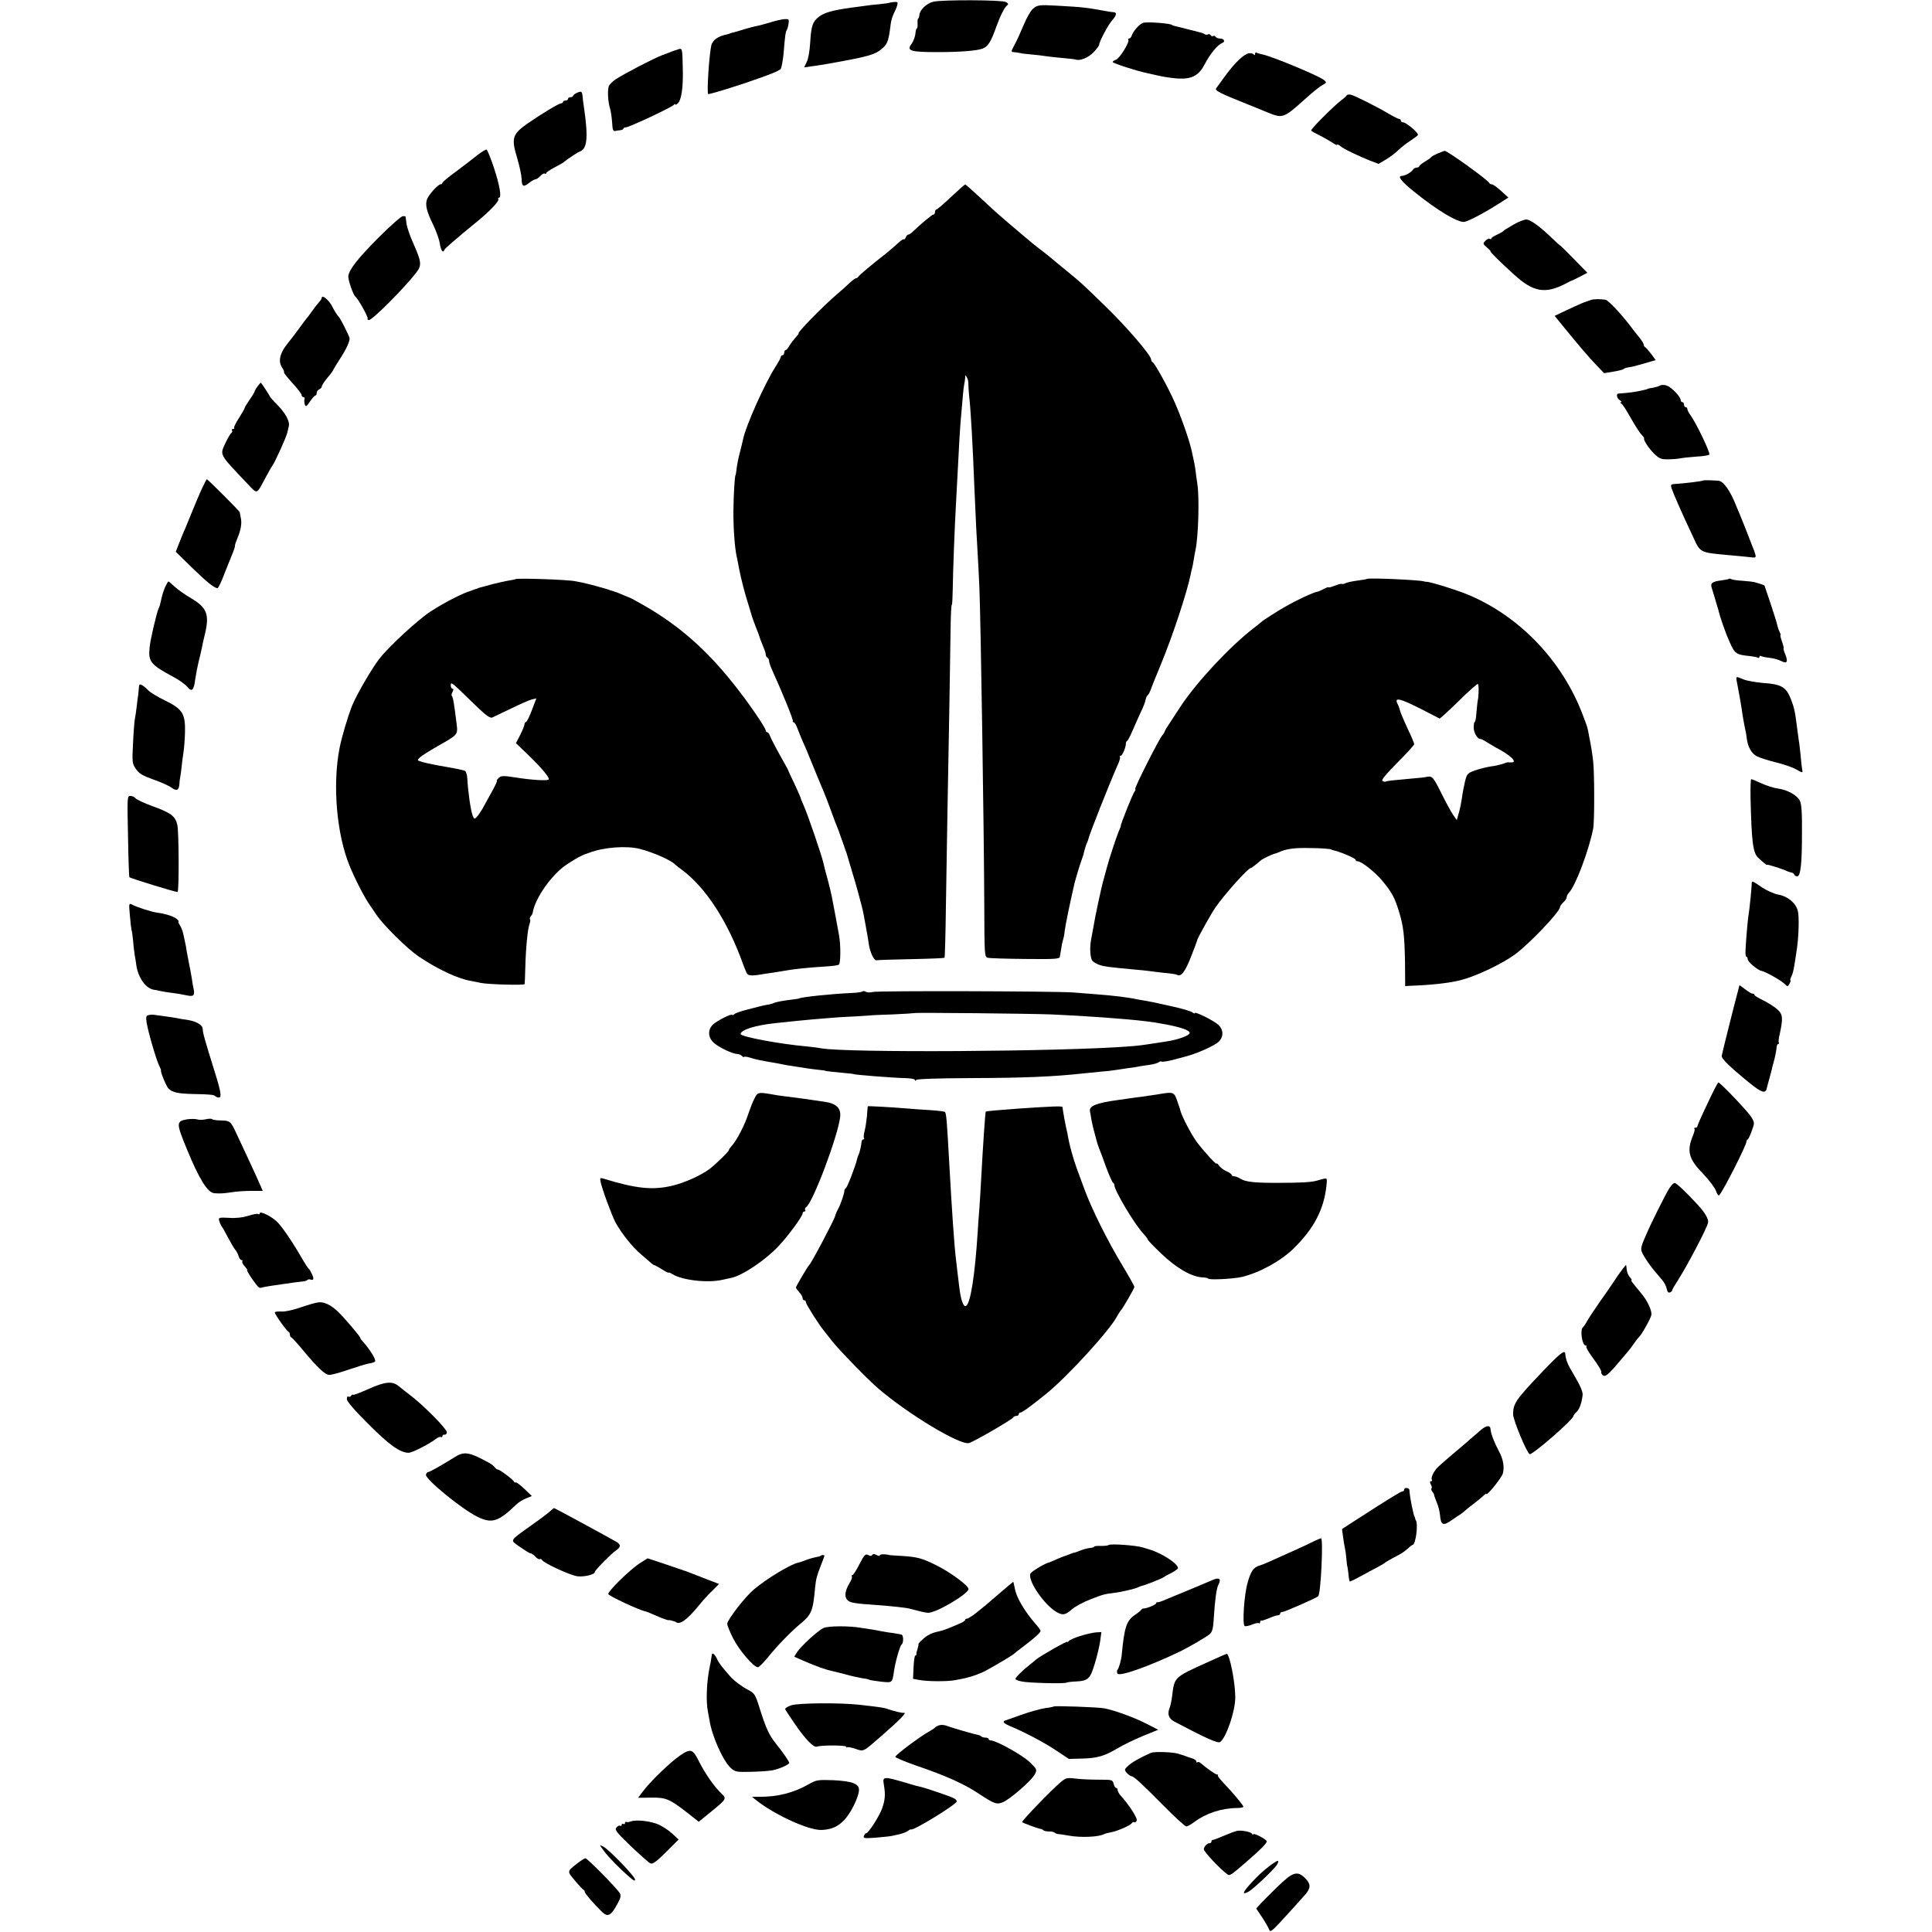 <?xml version="1.0" standalone="no"?>
<!DOCTYPE svg PUBLIC "-//W3C//DTD SVG 20010904//EN"
 "http://www.w3.org/TR/2001/REC-SVG-20010904/DTD/svg10.dtd">
<svg version="1.0" xmlns="http://www.w3.org/2000/svg"
 width="1153pt" height="1153pt" viewBox="0 0 1153 1153"
 preserveAspectRatio="xMidYMid meet">
<g transform="translate(0,1153) scale(0.1,-0.1)"
fill="#000000" stroke="none">
<path d="M5571 11520 c-40 -9 -81 -48 -84 -78 -1 -12 -4 -22 -7 -22 -3 0 -5
-13 -4 -30 1 -16 -1 -30 -4 -30 -4 0 -8 -15 -9 -32 -2 -18 -12 -45 -23 -60
-31 -41 -8 -49 155 -49 133 0 236 8 269 21 32 12 50 40 82 131 27 73 50 118
68 130 5 4 0 12 -11 17 -23 13 -380 14 -432 2z"/>
<path d="M5306 11513 c-1 -1 -27 -5 -57 -8 -30 -2 -70 -7 -89 -10 -19 -3 -53
-7 -75 -10 -117 -16 -166 -30 -199 -56 -37 -29 -45 -55 -51 -155 -3 -48 -11
-97 -21 -115 l-15 -31 43 6 c24 3 54 8 68 10 281 49 315 59 362 103 25 24 32
45 43 135 2 20 10 50 18 65 8 15 18 38 21 50 6 20 4 23 -19 21 -14 -1 -27 -4
-29 -5z"/>
<path d="M6168 11481 c-15 -12 -39 -53 -58 -98 -18 -43 -42 -97 -55 -120 -21
-38 -22 -43 -7 -44 9 0 26 -3 37 -5 11 -3 43 -7 70 -9 28 -2 66 -7 85 -10 19
-3 64 -8 100 -11 36 -3 71 -7 78 -9 27 -10 76 10 108 43 19 19 34 40 34 46 0
18 56 123 79 147 24 26 27 45 9 46 -7 0 -26 3 -43 6 -129 23 -135 24 -295 33
-107 6 -117 4 -142 -15z"/>
<path d="M4602 11398 c-29 -9 -65 -19 -80 -22 -15 -2 -52 -12 -82 -21 -30 -10
-62 -19 -70 -20 -8 -2 -15 -4 -15 -5 0 -1 -7 -3 -15 -5 -54 -10 -87 -34 -95
-66 -13 -60 -27 -275 -19 -290 2 -4 99 25 214 63 143 48 214 76 220 88 5 10
12 49 16 87 9 110 12 132 19 143 4 6 9 24 11 39 4 25 2 28 -23 27 -15 -1 -52
-9 -81 -18z"/>
<path d="M6820 11393 c-22 -9 -57 -49 -65 -73 -3 -11 -11 -20 -16 -20 -6 0 -8
-4 -5 -8 8 -14 -54 -114 -75 -119 -10 -3 -19 -9 -19 -13 0 -7 149 -55 200 -65
14 -3 50 -11 80 -18 31 -7 82 -14 115 -16 81 -3 121 20 156 88 31 60 76 114
102 124 22 8 13 27 -13 27 -10 0 -22 5 -25 10 -4 6 -10 8 -15 5 -5 -3 -11 -1
-15 5 -4 6 -11 8 -16 5 -5 -4 -15 -3 -21 2 -7 4 -17 8 -23 9 -5 1 -39 10 -75
19 -36 9 -72 19 -80 20 -8 2 -15 4 -15 5 0 10 -155 22 -175 13z"/>
<path d="M4040 11233 c-8 -2 -22 -7 -30 -10 -8 -4 -17 -7 -20 -8 -3 -1 -21 -8
-40 -15 -46 -17 -225 -110 -272 -141 -21 -13 -41 -33 -45 -44 -8 -25 -5 -91 7
-130 5 -16 11 -55 13 -85 2 -42 6 -54 17 -52 8 2 23 4 32 5 10 1 18 5 18 9 0
4 7 8 15 8 19 0 278 121 287 135 4 5 8 6 8 2 0 -5 7 -1 16 7 20 20 31 91 29
191 -3 145 -1 140 -35 128z"/>
<path d="M7454 11212 c-30 -4 -84 -56 -140 -132 -26 -36 -51 -70 -56 -77 -10
-13 23 -30 179 -92 56 -23 115 -46 130 -53 89 -36 94 -34 226 85 38 34 81 69
97 78 28 15 28 17 12 31 -30 25 -310 142 -371 154 -14 3 -28 7 -33 10 -4 3 -8
-1 -8 -8 0 -8 -3 -9 -8 -3 -4 6 -17 9 -28 7z"/>
<path d="M3443 10976 c-13 -6 -23 -14 -23 -18 0 -5 -7 -8 -15 -8 -8 0 -15 -4
-15 -10 0 -5 -7 -10 -15 -10 -8 0 -15 -4 -15 -8 0 -5 -6 -9 -12 -9 -13 0 -117
-63 -198 -119 -93 -65 -100 -88 -63 -209 13 -44 25 -99 26 -122 1 -48 10 -52
47 -23 14 11 30 20 36 20 6 0 19 9 29 20 10 11 22 17 26 14 5 -3 9 -2 9 3 0 4
21 19 48 33 26 14 52 28 57 33 35 27 82 58 96 63 44 16 50 86 24 264 -3 19 -7
47 -8 62 -3 34 -7 36 -34 24z"/>
<path d="M8038 10962 c-2 -4 -16 -18 -33 -30 -47 -36 -185 -174 -180 -181 2
-4 25 -17 52 -30 26 -13 60 -33 76 -43 15 -11 27 -16 27 -12 0 4 8 1 18 -7 19
-17 104 -58 179 -88 l50 -19 44 26 c24 14 57 39 73 55 16 16 48 41 70 55 23
15 44 31 48 36 7 11 -70 76 -89 76 -7 0 -13 5 -13 10 0 6 -4 10 -10 10 -5 0
-33 14 -62 31 -78 46 -204 109 -227 114 -11 2 -21 0 -23 -3z"/>
<path d="M2850 10605 c-25 -19 -49 -38 -55 -43 -5 -4 -43 -32 -82 -62 -40 -29
-73 -57 -73 -62 0 -4 -5 -8 -11 -8 -14 0 -69 -60 -80 -88 -13 -33 -3 -74 36
-153 18 -38 37 -89 40 -114 7 -41 19 -58 27 -36 3 8 62 60 203 175 69 57 126
117 119 127 -3 5 -1 9 4 9 17 0 4 76 -31 181 -19 57 -39 105 -43 106 -5 2 -29
-13 -54 -32z"/>
<path d="M8580 10614 c-19 -8 -37 -18 -40 -23 -3 -4 -20 -16 -37 -26 -18 -11
-33 -23 -33 -27 0 -4 -7 -8 -15 -8 -7 0 -18 -6 -22 -12 -11 -17 -49 -38 -68
-38 -27 0 0 -35 73 -93 142 -115 264 -187 302 -181 26 5 121 55 207 110 l55
35 -43 39 c-24 22 -49 40 -56 40 -6 0 -13 3 -15 8 -8 18 -251 193 -267 192 -3
-1 -22 -8 -41 -16z"/>
<path d="M5676 10355 c-43 -41 -83 -75 -87 -75 -5 0 -9 -7 -9 -15 0 -8 -4 -15
-9 -15 -8 0 -75 -56 -123 -102 -10 -10 -22 -18 -27 -18 -5 0 -12 -7 -15 -16
-4 -9 -9 -15 -12 -12 -3 3 -20 -9 -38 -26 -18 -17 -50 -44 -71 -61 -74 -57
-160 -129 -163 -137 -2 -4 -8 -8 -12 -8 -5 0 -22 -12 -38 -27 -16 -16 -50 -46
-76 -68 -78 -66 -244 -235 -230 -235 3 0 -5 -10 -16 -22 -12 -13 -29 -35 -38
-50 -9 -16 -20 -28 -24 -28 -4 0 -8 -7 -8 -15 0 -8 -4 -15 -10 -15 -5 0 -10
-4 -10 -10 0 -5 -15 -33 -34 -62 -64 -101 -176 -352 -191 -428 -2 -8 -8 -33
-13 -55 -15 -55 -23 -95 -27 -130 -2 -16 -4 -30 -5 -30 -5 0 -12 -114 -13
-210 -1 -104 8 -229 20 -278 2 -12 9 -42 13 -67 14 -71 35 -152 60 -230 6 -19
13 -42 15 -50 2 -8 13 -40 25 -70 12 -30 23 -59 24 -65 1 -5 10 -27 19 -49 9
-21 17 -44 17 -52 0 -7 4 -16 10 -19 6 -3 10 -13 10 -21 0 -8 9 -33 20 -57 57
-125 127 -297 122 -301 -3 -3 -1 -6 4 -6 6 0 16 -17 23 -37 8 -21 23 -58 34
-83 11 -25 21 -47 22 -50 1 -3 7 -17 13 -32 6 -15 27 -67 47 -115 20 -48 40
-97 45 -108 5 -11 23 -58 40 -105 17 -47 35 -94 40 -105 4 -11 13 -33 18 -50
6 -16 14 -39 18 -50 4 -11 8 -23 9 -27 2 -5 4 -10 5 -13 1 -3 3 -8 4 -12 1 -5
14 -48 29 -98 15 -49 32 -107 37 -127 6 -21 15 -55 20 -75 6 -21 12 -50 15
-65 3 -16 7 -40 10 -55 13 -72 18 -100 20 -118 7 -48 32 -100 46 -96 7 2 101
5 208 7 107 2 196 6 198 8 2 2 6 138 8 302 5 343 13 774 21 1214 3 168 6 369
7 447 1 79 4 143 7 143 3 0 5 44 6 98 1 93 11 365 19 502 6 104 15 278 20 375
3 50 7 119 11 155 3 36 8 88 10 115 2 28 6 59 8 70 3 11 5 29 6 40 0 18 2 18
10 3 6 -9 10 -27 9 -40 0 -12 2 -45 5 -73 9 -78 21 -284 31 -545 7 -168 15
-329 21 -420 2 -41 7 -122 9 -180 8 -200 27 -1424 29 -1888 1 -307 1 -313 22
-318 11 -3 112 -6 224 -7 174 -2 203 0 205 13 11 69 15 89 19 101 3 8 8 32 10
54 5 38 29 156 60 290 7 27 30 103 40 130 6 17 11 32 12 35 3 19 18 67 23 75
3 6 6 15 7 20 7 31 126 331 172 435 12 24 18 48 16 52 -3 4 -1 8 5 8 9 0 32
55 30 74 0 5 3 12 8 15 5 3 19 31 32 61 13 30 35 80 49 110 15 30 28 64 29 75
2 10 7 22 12 25 4 3 13 19 19 35 5 17 34 86 62 155 69 167 155 428 176 533 2
10 5 26 8 35 3 9 7 33 10 52 3 19 8 46 11 60 17 83 23 308 11 390 -4 25 -9 61
-11 80 -5 36 -6 42 -24 123 -15 65 -61 197 -101 287 -38 87 -119 233 -131 238
-5 2 -9 9 -9 16 0 25 -145 194 -274 319 -140 136 -143 139 -226 207 -72 59
-76 62 -97 80 -9 8 -38 31 -63 50 -26 19 -71 56 -101 82 -30 25 -75 64 -100
85 -64 55 -69 59 -161 145 -46 43 -85 77 -88 77 -3 0 -40 -33 -84 -74z"/>
<path d="M2260 10113 c-123 -124 -175 -189 -181 -229 -4 -20 29 -115 42 -124
15 -11 78 -123 73 -131 -3 -5 1 -9 8 -9 21 0 216 196 282 283 34 44 32 63 -18
176 -19 42 -37 94 -40 116 -3 22 -5 41 -6 43 0 1 -7 2 -16 2 -9 0 -74 -57
-144 -127z"/>
<path d="M9030 10188 c-30 -17 -57 -34 -60 -38 -3 -4 -20 -13 -37 -21 -18 -8
-33 -18 -33 -22 0 -5 -4 -6 -9 -2 -5 3 -17 -2 -26 -12 -16 -16 -16 -18 9 -40
15 -13 25 -23 21 -23 -6 0 58 -64 140 -138 116 -106 187 -118 310 -54 17 9 32
17 35 17 3 1 25 11 49 24 l44 23 -74 76 c-41 42 -79 80 -85 84 -6 4 -28 24
-50 45 -73 71 -131 113 -155 113 -13 0 -49 -14 -79 -32z"/>
<path d="M1920 9752 c0 -5 -8 -17 -18 -28 -10 -10 -28 -35 -42 -54 -13 -19
-27 -37 -30 -40 -3 -3 -23 -30 -45 -60 -22 -30 -42 -57 -45 -60 -3 -3 -20 -25
-38 -49 -35 -49 -41 -93 -17 -127 8 -12 12 -23 10 -26 -3 -2 20 -31 50 -64 30
-32 55 -65 55 -71 0 -7 5 -13 11 -13 6 0 9 -6 6 -12 -2 -7 -1 -21 2 -32 6 -16
10 -13 31 18 14 20 28 36 33 36 4 0 7 7 7 15 0 9 7 18 15 21 8 4 15 11 15 16
0 6 11 24 25 42 14 17 29 36 33 41 4 6 11 17 15 25 4 8 21 35 37 60 37 57 59
105 56 122 -3 16 -56 121 -65 128 -7 6 -28 39 -38 60 -17 37 -63 75 -63 52z"/>
<path d="M9495 9740 c-11 -4 -29 -10 -40 -14 -12 -4 -56 -24 -99 -44 l-78 -37
57 -70 c94 -115 147 -177 194 -226 l44 -46 55 9 c31 5 59 12 62 16 3 4 16 8
30 10 14 1 56 12 93 23 l68 20 -27 37 c-16 20 -32 39 -36 40 -4 2 -8 8 -8 14
0 6 -11 24 -25 42 -14 17 -29 36 -33 41 -59 82 -152 183 -170 186 -32 5 -70 5
-87 -1z"/>
<path d="M1538 9225 c-10 -13 -18 -27 -18 -30 0 -4 -13 -26 -30 -50 -16 -24
-30 -46 -30 -50 0 -3 -15 -30 -34 -60 -19 -29 -32 -56 -29 -59 4 -3 1 -6 -6
-6 -7 0 -10 -4 -6 -9 3 -5 0 -13 -5 -16 -6 -4 -22 -32 -36 -62 -32 -70 -37
-61 129 -236 66 -69 55 -73 113 35 17 31 35 63 40 70 15 19 84 172 89 197 3
11 7 29 9 39 6 28 -22 79 -71 128 -24 24 -43 46 -43 49 0 3 -47 76 -53 81 -1
1 -10 -8 -19 -21z"/>
<path d="M9909 9230 c-8 -5 -28 -11 -45 -14 -16 -2 -29 -5 -29 -6 0 -2 -27 -9
-65 -16 -14 -3 -43 -7 -65 -9 -22 -2 -43 -4 -47 -4 -15 -2 -8 -30 10 -40 9 -6
13 -11 7 -11 -7 0 -7 -3 0 -8 11 -8 19 -20 71 -110 20 -34 43 -70 53 -79 9 -9
15 -18 13 -20 -6 -8 29 -61 61 -92 31 -29 42 -33 84 -32 26 0 59 3 73 6 14 3
56 7 94 10 38 2 72 7 77 12 8 8 -75 182 -112 235 -11 14 -19 31 -19 37 0 6 -4
11 -10 11 -5 0 -10 7 -10 15 0 8 -4 15 -10 15 -5 0 -10 6 -10 13 -1 19 -53 75
-81 85 -14 6 -32 6 -40 2z"/>
<path d="M1207 8618 c-14 -29 -39 -89 -57 -133 -18 -44 -38 -93 -45 -110 -8
-16 -23 -54 -35 -84 l-21 -54 93 -91 c89 -87 137 -126 156 -126 5 0 24 39 42
88 19 48 41 103 49 122 8 19 14 38 13 42 -1 4 5 22 13 41 24 57 30 96 21 132
-2 11 -5 24 -5 28 -1 7 -191 197 -197 197 -1 0 -14 -24 -27 -52z"/>
<path d="M10166 8663 c-5 -5 -114 -18 -179 -22 -14 -1 -17 -6 -12 -23 9 -28
66 -159 126 -285 50 -107 35 -99 239 -118 36 -3 82 -8 103 -10 36 -5 38 -3 32
18 -3 12 -10 31 -15 42 -4 11 -20 52 -35 90 -15 39 -34 86 -42 105 -8 19 -19
44 -23 55 -34 86 -75 144 -104 146 -37 3 -87 4 -90 2z"/>
<path d="M3077 8074 c-2 -2 -21 -6 -43 -9 -21 -4 -64 -13 -94 -21 -30 -8 -62
-17 -70 -19 -8 -2 -16 -4 -17 -5 -2 -2 -7 -4 -13 -5 -5 -1 -12 -4 -15 -5 -3
-1 -8 -3 -12 -5 -49 -13 -160 -70 -243 -124 -75 -49 -246 -206 -305 -281 -45
-58 -134 -210 -163 -280 -26 -65 -63 -189 -76 -257 -42 -218 -17 -511 60 -699
30 -75 89 -189 117 -229 15 -22 35 -51 44 -65 41 -61 184 -203 253 -249 113
-76 231 -131 310 -145 19 -3 46 -9 60 -12 43 -9 260 -15 261 -7 1 4 3 49 4 98
3 117 14 230 25 260 5 12 6 26 3 29 -3 3 -1 11 5 18 6 7 11 16 11 20 12 78 95
203 179 271 38 30 114 75 142 82 3 1 12 4 20 7 82 32 223 42 298 22 82 -21
188 -68 212 -94 3 -3 21 -17 41 -32 142 -106 273 -308 364 -563 10 -27 21 -54
25 -58 9 -10 35 -11 84 -2 21 3 48 8 60 9 11 2 37 6 56 9 75 14 152 22 293 31
26 2 51 6 54 10 10 10 11 113 1 171 -5 27 -15 84 -23 125 -8 41 -17 89 -20
105 -3 17 -14 64 -25 105 -12 41 -23 86 -26 100 -9 42 -94 291 -116 339 -11
25 -21 50 -22 56 -2 5 -18 42 -36 80 -19 39 -34 72 -35 75 0 3 -7 16 -15 30
-54 95 -92 168 -97 183 -3 9 -9 17 -14 17 -5 0 -9 5 -9 10 0 17 -112 180 -198
286 -160 200 -320 340 -520 456 -46 26 -85 48 -87 48 -1 0 -20 8 -41 17 -22 9
-42 18 -46 19 -5 1 -10 3 -13 4 -3 1 -9 4 -15 5 -5 1 -12 4 -15 5 -3 1 -8 3
-12 4 -5 2 -28 8 -53 15 -25 7 -54 15 -65 17 -11 3 -42 10 -70 15 -44 10 -350
20 -358 13z m-224 -768 c50 -48 73 -63 85 -58 9 4 60 29 113 54 53 26 108 50
123 54 l27 6 -26 -68 c-14 -38 -30 -70 -35 -72 -6 -2 -10 -9 -10 -15 0 -7 -11
-34 -25 -62 l-26 -50 76 -73 c85 -83 130 -138 118 -145 -13 -7 -102 -2 -195
13 -78 12 -88 11 -103 -4 -9 -9 -13 -16 -10 -16 4 0 -10 -30 -31 -67 -21 -38
-46 -83 -56 -102 -11 -18 -26 -40 -34 -48 -12 -13 -15 -11 -23 9 -12 31 -28
143 -32 221 -1 20 -7 41 -13 46 -6 4 -56 15 -111 24 -55 9 -117 22 -139 28
-38 10 -38 11 -20 29 11 10 57 39 104 66 124 70 123 69 115 134 -14 115 -21
160 -29 168 -3 2 -1 13 5 23 6 13 6 19 -1 19 -5 0 -10 9 -10 21 0 18 7 14 48
-24 26 -25 78 -75 115 -111z"/>
<path d="M8158 8075 c-2 -2 -28 -6 -58 -10 -30 -4 -62 -11 -71 -16 -9 -4 -19
-6 -21 -4 -3 3 -21 -2 -41 -10 -21 -8 -37 -13 -37 -10 0 3 -13 -1 -30 -10 -16
-8 -33 -16 -37 -16 -23 -3 -124 -50 -188 -87 -45 -25 -139 -85 -145 -92 -3 -3
-25 -21 -50 -40 -139 -107 -335 -317 -431 -461 -13 -20 -41 -62 -61 -93 -21
-31 -38 -59 -38 -63 0 -3 -6 -14 -14 -22 -20 -23 -167 -314 -161 -319 3 -3 1
-10 -4 -16 -11 -13 -84 -196 -82 -204 1 -1 -6 -19 -15 -40 -13 -31 -56 -162
-69 -212 -2 -8 -11 -40 -19 -70 -15 -52 -51 -223 -61 -285 -3 -17 -9 -48 -13
-70 -10 -51 -6 -113 8 -130 7 -8 26 -18 43 -24 30 -10 57 -13 207 -27 36 -3
75 -7 88 -9 13 -2 53 -7 90 -11 37 -3 70 -8 75 -11 25 -15 48 14 84 105 21 53
38 99 38 102 0 9 87 164 109 195 58 83 195 235 211 235 5 0 34 23 59 45 9 9
70 38 86 41 3 0 18 6 34 13 39 16 88 22 171 20 64 0 130 -5 130 -9 0 -1 7 -3
15 -5 38 -8 130 -47 130 -56 0 -5 5 -9 12 -9 23 0 104 -64 148 -117 56 -67 74
-101 99 -183 27 -88 33 -141 36 -305 l1 -140 30 2 c123 4 230 16 299 33 92 23
244 95 325 153 88 65 270 256 270 284 0 5 9 18 20 28 11 10 20 24 20 31 0 7 6
19 13 26 40 42 118 249 145 383 8 41 8 325 0 400 -7 57 -9 74 -25 155 -9 51
-9 49 -37 123 -122 323 -376 589 -685 718 -67 28 -233 80 -250 77 -3 0 -8 1
-11 2 -23 9 -334 23 -342 15z m666 -677 c-1 -24 -3 -43 -4 -43 -1 0 -7 -52
-11 -102 -2 -18 -6 -33 -9 -33 -3 0 -5 -15 -5 -33 0 -30 24 -70 40 -67 3 1 23
-9 43 -22 20 -12 42 -25 47 -28 90 -47 135 -90 95 -90 -11 0 -21 0 -22 1 -2 0
-14 -4 -28 -9 -14 -5 -47 -13 -73 -16 -26 -4 -69 -15 -95 -24 -44 -16 -48 -21
-59 -66 -6 -26 -15 -70 -18 -97 -4 -27 -12 -68 -19 -91 l-12 -42 -22 31 c-12
18 -43 74 -68 125 -50 101 -57 108 -88 102 -12 -3 -46 -7 -76 -9 -123 -11
-162 -15 -169 -19 -4 -3 -13 -1 -20 3 -9 6 18 38 88 109 56 56 101 106 101
111 0 5 -18 49 -41 96 -22 48 -42 95 -44 105 -2 10 -8 27 -14 38 -23 44 14 35
149 -34 52 -27 98 -50 101 -52 4 -1 55 46 115 105 60 59 111 105 115 101 3 -5
4 -27 3 -50z"/>
<path d="M10319 8076 c-2 -2 -24 -7 -48 -10 -55 -7 -65 -17 -55 -47 4 -13 9
-26 9 -29 1 -3 8 -25 15 -50 7 -25 14 -47 15 -50 11 -47 43 -138 67 -191 32
-72 38 -76 126 -85 18 -2 37 -6 42 -9 6 -3 10 -1 10 5 0 6 5 8 11 4 6 -3 29
-8 51 -10 21 -2 52 -11 68 -19 35 -18 43 -5 23 43 -7 17 -11 32 -9 32 3 0 -1
18 -9 40 -8 22 -12 40 -9 40 2 0 0 8 -5 18 -6 11 -12 30 -15 43 -2 13 -21 71
-40 129 -20 58 -36 106 -36 106 0 2 -37 14 -60 20 -8 2 -40 6 -72 8 -31 2 -61
6 -66 10 -5 3 -11 4 -13 2z"/>
<path d="M986 8028 c-8 -18 -18 -49 -22 -68 -9 -42 -9 -41 -17 -60 -14 -33
-50 -188 -54 -233 -9 -86 5 -103 142 -177 33 -17 70 -44 82 -58 27 -34 40 -23
48 43 4 28 13 75 20 105 8 30 16 66 19 80 2 14 11 53 19 86 28 117 12 158 -83
214 -36 21 -80 52 -98 69 -18 17 -35 31 -37 31 -2 0 -11 -15 -19 -32z"/>
<path d="M10365 7463 c3 -16 7 -37 9 -48 6 -32 20 -109 21 -120 2 -23 18 -112
23 -130 2 -11 6 -31 7 -45 6 -47 28 -87 59 -103 17 -9 69 -26 116 -37 47 -12
100 -30 118 -41 41 -23 42 -23 37 -1 -2 10 -6 47 -9 83 -4 36 -8 76 -11 90 -2
13 -6 47 -10 74 -12 98 -17 121 -38 175 -28 70 -57 87 -164 94 -45 4 -97 13
-117 21 -47 20 -47 20 -41 -12z"/>
<path d="M829 7428 c-1 -13 -3 -32 -4 -43 -2 -11 -6 -42 -9 -70 -3 -27 -8 -61
-11 -75 -3 -14 -8 -79 -11 -145 -6 -114 -5 -122 17 -154 19 -28 40 -40 104
-63 44 -15 93 -37 109 -49 31 -23 45 -15 47 26 0 11 3 29 5 40 2 11 6 38 8 60
2 22 7 60 11 85 4 25 8 78 9 119 3 111 -15 140 -118 190 -45 22 -90 49 -101
61 -11 12 -28 26 -37 31 -15 8 -18 5 -19 -13z"/>
<path d="M10447 6773 c6 -263 14 -330 44 -360 28 -27 53 -48 54 -44 0 5 103
-28 120 -38 6 -3 17 -6 25 -8 8 -1 16 -7 18 -12 2 -6 10 -11 17 -11 21 0 29
74 29 261 1 121 -3 173 -13 191 -17 33 -74 64 -130 72 -24 3 -68 17 -99 31
-30 14 -57 25 -61 25 -3 0 -5 -48 -4 -107z"/>
<path d="M764 6539 c2 -132 6 -242 8 -244 7 -7 283 -92 288 -88 9 8 8 363 -2
402 -13 52 -40 71 -151 111 -47 17 -91 38 -98 46 -6 8 -20 14 -31 14 -19 0
-19 -7 -14 -241z"/>
<path d="M10454 6253 c-1 -30 -14 -157 -18 -178 -5 -24 -17 -165 -19 -218 -1
-20 1 -37 6 -37 4 0 7 -7 7 -14 0 -16 59 -66 82 -70 23 -4 112 -54 135 -75 22
-21 22 -21 33 -1 6 11 8 20 5 20 -3 0 -1 8 4 19 12 21 18 52 35 171 11 75 14
193 5 225 -13 47 -60 86 -116 96 -27 5 -70 25 -99 44 -58 40 -60 41 -60 18z"/>
<path d="M775 6068 c3 -40 8 -80 10 -88 3 -8 7 -40 10 -70 2 -30 7 -66 9 -80
3 -14 7 -42 10 -63 12 -75 57 -137 106 -144 8 -1 26 -4 40 -8 14 -3 45 -8 70
-11 25 -3 62 -9 83 -14 43 -9 51 -2 42 41 -4 17 -8 40 -9 52 -2 12 -6 36 -9
52 -6 29 -16 80 -23 120 -1 11 -5 31 -8 45 -3 14 -8 39 -12 55 -3 17 -12 40
-20 53 -8 12 -12 22 -9 22 4 0 0 6 -7 13 -16 16 -68 34 -118 40 -36 5 -121 32
-153 49 -18 9 -18 5 -12 -64z"/>
<path d="M10370 5608 c-15 -54 -91 -357 -95 -379 -3 -16 47 -65 165 -161 71
-58 96 -66 103 -36 3 13 11 41 17 63 6 22 13 48 15 58 2 10 6 26 9 35 8 26 18
75 19 95 1 9 5 17 10 17 4 0 6 4 3 8 -3 4 -1 27 5 50 21 96 19 119 -15 149
-17 15 -55 39 -83 53 -29 14 -53 28 -53 33 0 4 -5 7 -11 7 -6 0 -26 12 -44 26
l-34 25 -11 -43z"/>
<path d="M5146 5613 c-4 -4 -33 -8 -64 -9 -113 -5 -302 -24 -314 -33 -2 -1
-19 -4 -38 -6 -52 -6 -102 -15 -112 -21 -5 -3 -19 -7 -31 -9 -26 -4 -40 -7
-127 -30 -36 -9 -71 -21 -77 -27 -7 -6 -13 -8 -13 -5 0 12 -96 -37 -118 -60
-30 -33 -26 -78 11 -109 32 -27 111 -64 136 -64 9 0 22 -5 29 -12 7 -7 12 -9
12 -6 0 4 15 2 33 -3 39 -12 55 -16 167 -35 14 -3 36 -7 50 -10 14 -2 40 -6
58 -9 17 -3 49 -8 70 -11 20 -3 53 -7 72 -9 19 -2 35 -4 35 -5 0 -1 18 -4 40
-6 113 -11 130 -13 130 -14 0 -4 241 -23 307 -24 32 -1 58 -5 58 -11 0 -7 3
-7 8 0 4 6 121 10 312 11 331 1 505 8 695 29 28 3 73 7 100 10 28 2 64 6 80 9
17 2 53 8 80 12 28 3 59 8 70 11 11 2 38 6 60 9 22 3 45 10 51 15 6 5 13 6 16
4 4 -5 55 5 103 19 6 1 30 8 55 15 64 18 162 63 183 84 30 30 29 71 -1 100
-26 25 -142 83 -142 71 0 -4 -6 -2 -12 3 -11 9 -64 24 -128 38 -8 2 -36 8 -63
14 -26 6 -64 14 -83 17 -20 3 -46 8 -58 10 -47 11 -145 23 -241 30 -38 3 -101
8 -140 11 -113 8 -1168 11 -1196 3 -14 -4 -33 -4 -41 1 -8 5 -18 5 -22 2z
m1129 -137 c188 -8 445 -26 565 -41 42 -5 56 -7 120 -19 93 -18 140 -35 140
-51 0 -14 -70 -40 -132 -49 -21 -4 -53 -8 -70 -11 -77 -12 -106 -16 -163 -20
-398 -31 -1688 -39 -1835 -11 -14 3 -52 8 -85 11 -160 14 -395 58 -395 74 1
25 86 52 207 65 84 9 161 17 218 22 33 3 83 7 110 9 28 3 93 7 145 9 52 3 95
6 95 6 0 1 58 4 130 6 71 3 131 7 132 8 4 4 689 -3 818 -8z"/>
<path d="M887 5472 c-15 -3 -17 -10 -12 -44 8 -53 59 -228 75 -258 7 -14 12
-26 11 -28 -6 -5 32 -97 45 -109 23 -23 58 -30 149 -32 102 -2 122 -4 131 -14
4 -4 13 -7 21 -7 17 0 11 37 -26 155 -58 186 -71 231 -71 253 0 25 -37 47 -95
56 -22 3 -49 7 -60 10 -11 2 -40 7 -65 10 -25 3 -54 8 -65 9 -11 2 -28 2 -38
-1z"/>
<path d="M10190 4944 c-33 -69 -60 -130 -60 -135 0 -5 -5 -9 -12 -9 -6 0 -9
-3 -6 -6 4 -3 0 -20 -8 -39 -39 -95 -27 -141 60 -230 36 -38 71 -84 77 -103 6
-18 15 -30 19 -25 23 23 163 299 163 321 0 6 3 12 7 12 3 0 14 22 24 50 18 49
18 50 -4 86 -22 34 -184 204 -195 204 -3 0 -33 -57 -65 -126z"/>
<path d="M4502 4973 c-11 -21 -27 -63 -37 -93 -20 -63 -68 -155 -96 -186 -10
-11 -19 -23 -19 -27 0 -9 -75 -82 -115 -113 -50 -38 -150 -83 -222 -100 -117
-28 -216 -18 -411 42 -20 6 -22 4 -18 -17 7 -40 67 -202 89 -244 35 -64 103
-150 153 -191 25 -22 52 -45 59 -51 8 -7 16 -13 19 -13 4 0 24 -11 46 -25 22
-14 40 -23 40 -20 0 3 10 -1 23 -9 58 -36 208 -54 297 -34 25 5 50 11 55 12
67 14 207 109 282 190 60 64 143 178 143 195 0 6 5 11 11 11 5 0 8 4 4 9 -3 5
0 13 6 17 39 24 190 424 203 538 6 53 -23 81 -95 91 -30 4 -61 9 -69 10 -14 3
-40 6 -155 21 -22 2 -51 7 -65 9 -107 19 -108 19 -128 -22z"/>
<path d="M6904 4998 c-21 -3 -61 -9 -89 -13 -27 -3 -61 -8 -75 -10 -14 -2 -45
-7 -70 -10 -130 -18 -172 -36 -165 -68 2 -12 7 -35 9 -52 3 -16 10 -46 15 -65
5 -19 13 -46 16 -60 4 -14 10 -34 15 -45 5 -11 23 -60 41 -110 18 -49 37 -91
41 -93 4 -2 8 -8 8 -13 0 -33 121 -236 174 -292 14 -15 26 -31 26 -35 0 -4 36
-41 81 -84 87 -84 180 -138 242 -141 20 -1 37 -4 37 -7 0 -10 145 -3 200 9
103 24 232 94 308 168 122 119 183 234 198 376 5 53 10 50 -57 31 -31 -9 -93
-13 -219 -13 -148 -1 -207 5 -236 24 -13 8 -30 15 -39 15 -8 0 -15 4 -15 9 0
5 -14 14 -30 21 -17 7 -37 22 -45 34 -8 11 -15 17 -15 12 0 -10 -83 81 -120
132 -32 45 -84 144 -95 182 -3 14 -14 44 -22 67 -17 47 -22 48 -119 31z"/>
<path d="M5179 4928 c-1 -2 -3 -28 -5 -58 -3 -30 -9 -70 -14 -89 -5 -19 -7
-38 -4 -43 3 -4 1 -8 -4 -8 -5 0 -9 -6 -10 -12 -1 -21 -13 -71 -18 -80 -3 -4
-7 -16 -9 -25 -9 -41 -58 -168 -67 -174 -5 -3 -9 -10 -9 -15 1 -14 -20 -76
-37 -109 -9 -16 -17 -35 -18 -42 -3 -19 -142 -282 -155 -293 -9 -8 -79 -127
-79 -134 0 -4 9 -16 20 -28 11 -12 20 -28 20 -35 0 -7 5 -13 10 -13 6 0 10 -6
10 -13 0 -10 73 -126 102 -162 4 -5 29 -37 55 -70 43 -54 213 -229 274 -281
182 -156 489 -340 542 -326 27 7 261 142 265 154 2 4 10 8 18 8 8 0 14 5 14
10 0 6 4 10 10 10 10 0 65 40 155 113 127 103 379 379 422 462 9 17 19 32 22
35 10 8 81 131 81 140 0 5 -32 62 -71 127 -89 147 -185 340 -228 458 -18 50
-39 106 -46 125 -18 49 -43 138 -50 180 -3 19 -7 40 -9 45 -5 18 -23 116 -25
138 -1 7 -55 5 -251 -8 -137 -10 -204 -16 -207 -19 -3 -3 -16 -189 -28 -411
-3 -60 -8 -135 -10 -165 -3 -30 -7 -93 -10 -140 -17 -267 -44 -434 -71 -444
-15 -6 -30 37 -39 112 -9 76 -15 121 -19 160 -11 86 -25 296 -41 582 -14 251
-17 296 -26 304 -2 3 -43 8 -89 11 -47 3 -110 7 -140 10 -94 8 -230 15 -231
13z"/>
<path d="M1116 4850 c-65 -12 -65 -21 -2 -175 74 -181 125 -263 165 -266 34
-3 58 -1 106 6 28 5 80 8 117 8 l66 0 -18 41 c-18 43 -75 164 -138 299 -38 81
-35 79 -114 81 -14 1 -29 4 -33 7 -3 4 -21 3 -38 -1 -18 -4 -42 -4 -52 0 -11
3 -37 3 -59 0z"/>
<path d="M9962 4438 c-22 -35 -110 -211 -134 -268 -41 -93 -41 -94 -16 -138
13 -22 39 -59 58 -82 19 -23 43 -51 53 -63 10 -12 21 -34 24 -49 3 -17 10 -25
19 -21 8 3 14 9 14 14 0 4 13 27 29 51 55 84 180 321 185 353 3 20 -20 60 -62
105 -73 79 -127 130 -138 130 -7 0 -21 -15 -32 -32z"/>
<path d="M1550 4289 c0 -6 -4 -8 -10 -4 -5 3 -32 -2 -59 -11 -32 -10 -72 -15
-114 -12 -60 3 -64 2 -59 -17 3 -11 9 -25 13 -31 5 -6 23 -37 40 -70 17 -32
37 -66 44 -74 7 -8 16 -25 19 -37 4 -13 12 -23 17 -23 6 0 8 -4 5 -8 -3 -5 4
-19 15 -30 11 -12 17 -22 14 -22 -8 0 55 -93 69 -102 5 -4 13 -5 16 -3 6 4 77
15 200 32 25 3 50 6 57 7 7 1 15 5 19 8 3 4 12 4 20 1 8 -3 14 0 14 7 0 13
-19 52 -29 60 -4 3 -20 28 -36 55 -53 93 -118 190 -149 221 -33 34 -106 70
-106 53z"/>
<path d="M9683 3956 c-20 -27 -36 -49 -61 -88 -9 -14 -42 -62 -73 -105 -30
-43 -64 -94 -75 -113 -10 -19 -23 -38 -27 -41 -19 -14 -5 -109 16 -109 6 0 8
-3 4 -6 -3 -4 11 -29 32 -58 42 -57 62 -91 57 -97 -2 -2 2 -9 9 -16 14 -13 34
3 100 82 22 26 45 52 50 59 6 6 22 27 35 46 13 19 27 37 31 40 14 11 70 110
74 132 5 25 -24 88 -64 134 -50 60 -61 74 -54 74 3 0 -1 8 -10 18 -10 10 -18
31 -19 45 -1 15 -3 27 -4 27 -2 0 -11 -11 -21 -24z"/>
<path d="M1795 3728 c-48 -17 -95 -27 -117 -25 -21 1 -38 -1 -38 -6 0 -11 71
-111 82 -115 5 -2 8 -10 8 -17 0 -7 4 -15 9 -17 5 -1 37 -37 71 -78 85 -102
130 -145 155 -145 11 -1 63 13 115 31 52 17 98 32 103 32 4 1 8 2 10 3 1 0 10
2 20 4 11 2 22 6 25 10 9 8 -28 68 -70 116 -10 10 -18 22 -18 25 0 8 -96 121
-134 157 -40 38 -80 58 -113 55 -16 -1 -64 -15 -108 -30z"/>
<path d="M9208 3347 c-162 -170 -178 -193 -178 -257 0 -34 82 -232 99 -238 17
-6 261 207 261 227 0 4 9 16 20 26 16 15 30 54 35 100 2 19 -16 60 -55 125
-34 56 -46 85 -49 123 -3 23 -37 -5 -133 -106z"/>
<path d="M2200 3241 c-47 -21 -88 -37 -92 -35 -4 3 -9 0 -13 -6 -4 -6 -11 -8
-16 -5 -5 4 -9 -3 -9 -15 0 -13 46 -67 128 -148 124 -125 190 -172 240 -172
21 0 119 49 161 81 13 11 27 16 32 13 5 -3 9 0 9 5 0 6 5 10 12 9 6 -2 13 4
15 12 4 19 -141 166 -227 230 -18 14 -46 35 -61 48 -38 31 -80 27 -179 -17z"/>
<path d="M8835 2994 c-16 -14 -43 -38 -60 -52 -16 -15 -66 -57 -110 -94 -44
-37 -85 -74 -91 -81 -21 -25 -35 -57 -29 -67 3 -6 1 -10 -5 -10 -7 0 -8 -6 -1
-19 6 -10 8 -21 4 -24 -3 -4 -1 -12 5 -19 6 -7 11 -16 11 -21 0 -4 8 -24 16
-45 9 -20 17 -54 19 -75 5 -59 18 -65 67 -31 23 16 49 34 58 39 8 6 20 15 26
21 5 5 26 22 45 36 19 14 45 36 58 47 12 12 22 19 22 16 0 -18 92 95 99 122
10 36 2 86 -22 129 -29 54 -49 107 -51 130 -1 31 -23 30 -61 -2z"/>
<path d="M2719 2837 c-99 -61 -155 -92 -164 -92 -5 0 -11 -7 -13 -16 -5 -26
215 -206 307 -251 87 -42 124 -31 234 75 10 10 35 26 55 34 l36 15 -44 42
c-25 24 -48 41 -52 39 -3 -2 -8 0 -10 4 -5 13 -86 73 -97 73 -5 0 -14 6 -18
13 -4 6 -18 18 -31 25 -117 65 -150 72 -203 39z"/>
<path d="M8380 2640 c0 -5 -4 -10 -9 -10 -10 0 -85 -46 -269 -165 l-93 -60 6
-45 c3 -25 8 -55 11 -67 3 -12 7 -41 9 -65 2 -23 4 -43 5 -43 1 0 4 -20 7 -45
2 -25 6 -46 8 -48 1 -2 29 11 61 29 33 18 77 42 99 53 22 12 42 23 45 26 6 6
46 29 85 49 17 8 41 25 55 38 14 13 27 23 30 23 19 0 35 128 19 148 -1 1 -3 7
-4 12 -1 6 -3 11 -5 13 -1 1 -3 9 -5 17 -2 8 -6 29 -10 45 -6 29 -12 66 -14
93 -1 14 -31 17 -31 2z"/>
<path d="M3284 2512 c-10 -10 -59 -47 -109 -82 -140 -101 -133 -88 -72 -132
29 -20 57 -38 63 -38 6 0 19 -9 29 -20 10 -11 21 -17 26 -15 4 3 11 1 14 -5
12 -20 166 -90 210 -97 42 -5 105 10 105 26 0 10 99 110 126 128 28 18 30 34
7 49 -37 22 -372 204 -377 204 -1 0 -11 -8 -22 -18z"/>
<path d="M7835 2329 c-35 -18 -134 -63 -260 -119 -22 -10 -50 -21 -61 -24 -33
-10 -50 -35 -68 -100 -21 -71 -33 -250 -18 -260 5 -3 26 1 45 9 19 8 37 11 41
8 3 -4 6 -1 6 5 0 7 3 11 8 10 4 -1 24 6 46 15 21 9 45 17 52 17 8 0 14 5 14
10 0 6 6 10 14 10 12 0 204 84 213 94 16 16 31 346 17 346 -5 -1 -27 -10 -49
-21z"/>
<path d="M6615 2309 c-2 -3 -22 -5 -45 -5 -22 1 -40 -1 -40 -4 0 -3 -11 -7
-24 -8 -13 -1 -37 -7 -52 -13 -16 -7 -35 -13 -42 -15 -8 -1 -21 -6 -30 -10 -9
-4 -21 -8 -27 -10 -5 -1 -28 -10 -50 -20 -22 -10 -42 -18 -45 -19 -21 -3 -103
-53 -110 -65 -19 -35 67 -168 141 -221 45 -31 64 -31 104 5 20 18 70 45 112
61 77 30 81 31 143 39 49 6 131 26 144 34 6 3 16 7 21 8 22 5 114 41 127 50 7
5 30 18 51 28 20 11 37 23 37 28 0 27 -101 92 -177 113 -15 5 -30 9 -33 10
-41 13 -199 24 -205 14z"/>
<path d="M5129 2195 c-18 -36 -37 -65 -42 -65 -4 0 -6 -4 -3 -8 3 -5 -3 -22
-13 -38 -39 -65 -33 -108 17 -118 15 -4 59 -9 97 -11 70 -5 165 -13 214 -20
14 -1 46 -9 71 -16 25 -7 55 -13 67 -14 45 -4 242 112 243 142 0 20 -108 100
-195 143 -85 42 -112 49 -215 55 -36 2 -65 4 -65 5 0 1 -12 3 -27 4 -16 1 -28
-2 -28 -7 0 -4 -9 -3 -19 3 -13 7 -22 7 -26 0 -4 -7 -12 -7 -24 0 -16 8 -23 1
-52 -55z"/>
<path d="M4899 2246 c-2 -3 -16 -7 -29 -9 -26 -5 -41 -10 -75 -23 -11 -4 -25
-8 -32 -10 -45 -9 -184 -93 -263 -159 -52 -43 -160 -182 -160 -206 0 -9 16
-49 36 -88 35 -69 122 -171 147 -171 7 0 34 28 62 62 54 67 132 147 183 190
77 64 83 78 97 228 5 48 10 67 34 128 12 29 21 55 21 57 0 6 -15 6 -21 1z"/>
<path d="M3814 2198 c-59 -40 -184 -162 -184 -181 0 -10 184 -96 220 -103 3 0
16 -5 30 -11 14 -6 42 -18 63 -27 21 -8 41 -15 45 -15 4 1 10 0 15 -1 4 -1 12
-4 17 -5 6 -1 11 -3 13 -5 23 -19 68 13 137 98 19 24 54 63 78 86 l43 43 -78
30 c-111 43 -117 46 -128 49 -5 2 -57 19 -114 39 -57 19 -105 35 -106 35 -1 0
-24 -15 -51 -32z"/>
<path d="M7235 2100 c-11 -5 -76 -32 -145 -61 -69 -28 -136 -56 -150 -62 -14
-6 -28 -10 -32 -9 -5 1 -8 -2 -8 -6 0 -8 -57 -32 -74 -31 -5 0 -12 -3 -15 -8
-3 -5 -21 -20 -40 -32 -48 -34 -61 -73 -76 -231 -3 -35 -16 -83 -26 -95 -4 -6
-4 -16 0 -23 12 -19 187 43 371 131 56 27 164 90 181 106 14 13 20 36 23 97 6
101 16 175 27 196 19 36 6 47 -36 28z"/>
<path d="M5980 2034 c-103 -89 -113 -97 -156 -131 -23 -18 -47 -33 -53 -33 -6
0 -11 -4 -11 -8 0 -4 -15 -14 -32 -21 -69 -30 -104 -43 -125 -47 -41 -8 -70
-22 -97 -48 -15 -13 -26 -26 -25 -28 2 -2 -1 -14 -5 -28 -5 -14 -8 -28 -7 -32
1 -5 -2 -8 -6 -8 -5 0 -9 -31 -11 -70 l-3 -69 38 -7 c47 -9 166 -10 213 -1 70
12 115 25 170 50 30 14 173 98 180 106 3 3 32 26 65 51 67 51 95 77 95 88 0 4
-14 23 -31 42 -61 70 -109 150 -120 199 -6 28 -11 51 -12 51 -1 0 -31 -25 -67
-56z"/>
<path d="M4914 1814 c-35 -17 -135 -109 -158 -145 l-16 -26 52 -23 c85 -37
133 -54 184 -65 10 -2 46 -11 79 -20 33 -9 75 -18 94 -21 18 -2 36 -6 40 -9 4
-2 35 -7 69 -11 68 -7 67 -8 77 61 8 57 36 155 46 161 11 7 12 51 1 58 -4 2
-28 7 -52 10 -25 3 -56 8 -70 11 -14 3 -41 8 -60 11 -19 3 -46 7 -60 9 -71 13
-199 12 -226 -1z"/>
<path d="M6445 1766 c-33 -10 -63 -24 -67 -30 -4 -6 -8 -8 -8 -4 0 8 -165 -87
-187 -106 -6 -6 -25 -21 -41 -34 -39 -30 -82 -73 -82 -82 0 -4 17 -11 38 -15
41 -9 252 -14 266 -7 5 3 30 6 56 7 75 4 86 15 114 108 14 45 28 106 32 135
l7 52 -34 -2 c-19 -2 -61 -11 -94 -22z"/>
<path d="M4249 1658 c0 -2 -2 -12 -4 -23 -1 -11 -5 -33 -9 -50 -19 -89 -24
-208 -11 -271 3 -16 7 -38 9 -49 14 -94 81 -244 127 -286 27 -24 34 -25 121
-23 51 1 109 5 128 9 38 7 100 34 100 44 0 9 -34 58 -80 116 -41 51 -61 95
-101 225 -22 68 -28 76 -64 95 -36 18 -84 54 -107 80 -52 59 -70 83 -80 107
-11 23 -25 36 -29 26z"/>
<path d="M7200 1607 c-194 -88 -191 -85 -205 -200 -3 -26 -10 -59 -16 -73 -13
-35 -4 -60 29 -78 185 -98 260 -132 274 -122 37 27 91 188 90 267 0 89 -34
259 -51 259 -3 0 -58 -24 -121 -53z"/>
<path d="M4722 1353 c-27 -10 -40 -19 -35 -26 4 -7 29 -45 57 -86 61 -89 112
-142 131 -135 24 10 175 9 175 0 0 -5 3 -7 6 -4 3 4 25 -1 50 -9 49 -17 43
-20 152 75 115 100 159 146 135 140 -9 -2 -58 10 -93 22 -23 9 -48 12 -170 26
-114 13 -366 11 -408 -3z"/>
<path d="M6289 1346 c-2 -2 -26 -7 -52 -10 -27 -4 -92 -22 -145 -41 -53 -19
-98 -35 -99 -35 -2 0 -3 -3 -3 -8 0 -4 15 -13 33 -21 95 -40 205 -98 276 -145
l80 -53 78 2 c92 2 134 15 214 62 33 20 100 52 150 73 l91 37 -70 36 c-72 37
-190 80 -252 92 -39 7 -295 16 -301 11z"/>
<path d="M5600 1232 c-8 -3 -17 -8 -20 -12 -3 -4 -17 -13 -31 -21 -56 -30
-209 -145 -206 -154 2 -5 59 -29 128 -53 173 -59 282 -108 368 -165 95 -63
110 -68 147 -52 43 18 171 130 189 165 15 29 15 30 -29 73 -41 41 -201 130
-232 130 -8 0 -14 4 -14 9 0 4 -8 8 -18 8 -10 0 -22 3 -26 7 -3 4 -12 8 -19 9
-15 2 -157 43 -177 51 -24 10 -44 11 -60 5z"/>
<path d="M4058 1053 c-57 -39 -178 -155 -222 -215 l-28 -37 79 1 c88 1 108 -7
221 -95 l62 -49 69 56 c99 81 99 81 65 114 -41 38 -95 117 -130 185 -40 81
-51 84 -116 40z"/>
<path d="M6868 1069 c-67 -30 -112 -56 -134 -76 -25 -23 -25 -25 -9 -44 10
-10 22 -19 26 -19 15 0 59 -41 189 -172 70 -71 132 -128 140 -128 7 0 28 12
47 26 69 52 161 83 256 84 20 0 37 3 37 8 0 9 -63 84 -116 139 -23 24 -39 45
-36 48 3 3 1 5 -5 5 -9 0 -55 32 -99 69 -7 6 -15 7 -18 4 -3 -4 -6 -2 -6 4 0
6 -10 14 -22 18 -31 10 -37 12 -43 15 -3 1 -8 3 -12 4 -5 1 -19 6 -32 10 -29
10 -144 14 -163 5z"/>
<path d="M5275 878 c10 -59 7 -89 -10 -139 -16 -46 -82 -149 -95 -149 -4 0
-11 -7 -14 -16 -6 -15 2 -16 71 -11 43 4 85 8 93 10 8 2 31 7 50 11 19 5 41
13 49 20 8 6 16 10 18 8 13 -9 273 150 273 168 0 5 -8 14 -19 19 -21 11 -165
60 -196 67 -11 2 -42 10 -70 19 -156 46 -159 46 -150 -7z"/>
<path d="M6330 894 c-51 -42 -230 -227 -230 -238 0 -4 97 -40 112 -41 3 0 10
-3 14 -7 4 -5 19 -8 34 -8 15 0 30 -3 34 -7 3 -4 14 -8 24 -9 9 0 37 -5 62 -9
71 -13 182 -8 210 10 4 2 22 7 40 10 39 7 116 41 125 55 4 6 10 8 15 5 4 -3
11 2 14 11 5 14 -45 92 -96 148 -10 11 -18 26 -18 33 0 7 -4 13 -9 13 -5 0
-12 11 -15 25 -6 23 -9 24 -84 24 -42 0 -104 2 -137 6 -57 7 -63 6 -95 -21z"/>
<path d="M4825 881 c-88 -50 -184 -75 -294 -74 l-43 0 23 -19 c112 -89 317
-183 394 -179 59 3 96 20 134 60 37 39 82 128 87 173 5 42 -36 58 -154 64 -92
3 -100 2 -147 -25z"/>
<path d="M3765 660 c-11 -4 -23 -6 -27 -3 -5 2 -8 -1 -8 -7 0 -6 -4 -8 -10 -5
-5 3 -10 1 -10 -5 0 -6 -4 -9 -9 -6 -5 3 -15 -1 -22 -10 -12 -14 -1 -28 85
-111 55 -52 107 -98 116 -103 14 -7 33 6 94 66 l76 76 -38 35 c-20 19 -57 43
-81 54 -47 21 -133 31 -166 19z"/>
<path d="M7380 603 c-8 -3 -22 -7 -30 -10 -8 -4 -17 -7 -20 -8 -3 -1 -22 -9
-44 -18 -21 -9 -42 -17 -47 -17 -5 0 -9 -4 -9 -10 0 -5 -5 -10 -11 -10 -18 0
-41 -29 -33 -42 26 -41 133 -148 148 -148 13 1 26 10 106 80 83 72 120 109
120 121 0 11 -80 53 -80 42 0 -5 -4 -3 -8 3 -8 13 -68 23 -92 17z"/>
<path d="M3604 484 c29 -39 91 -103 154 -157 23 -21 32 -25 32 -14 0 18 -154
178 -190 197 -25 13 -25 13 4 -26z"/>
<path d="M3450 413 c-68 -53 -67 -49 -19 -106 24 -29 47 -53 51 -55 5 -2 8 -8
8 -13 0 -9 58 -76 104 -120 34 -33 54 -21 94 55 16 29 19 44 11 57 -13 26
-194 209 -205 209 -5 0 -25 -12 -44 -27z"/>
<path d="M7600 411 c-29 -19 -74 -57 -104 -88 -77 -79 -93 -108 -46 -83 29 15
159 139 172 163 13 26 7 28 -22 8z"/>
<path d="M7623 269 c-43 -42 -89 -88 -102 -102 l-24 -27 35 -52 c19 -29 38
-62 42 -73 6 -17 14 -12 64 41 52 56 109 119 153 169 32 38 32 61 0 94 -48 49
-75 41 -168 -50z"/>
</g>
</svg>
